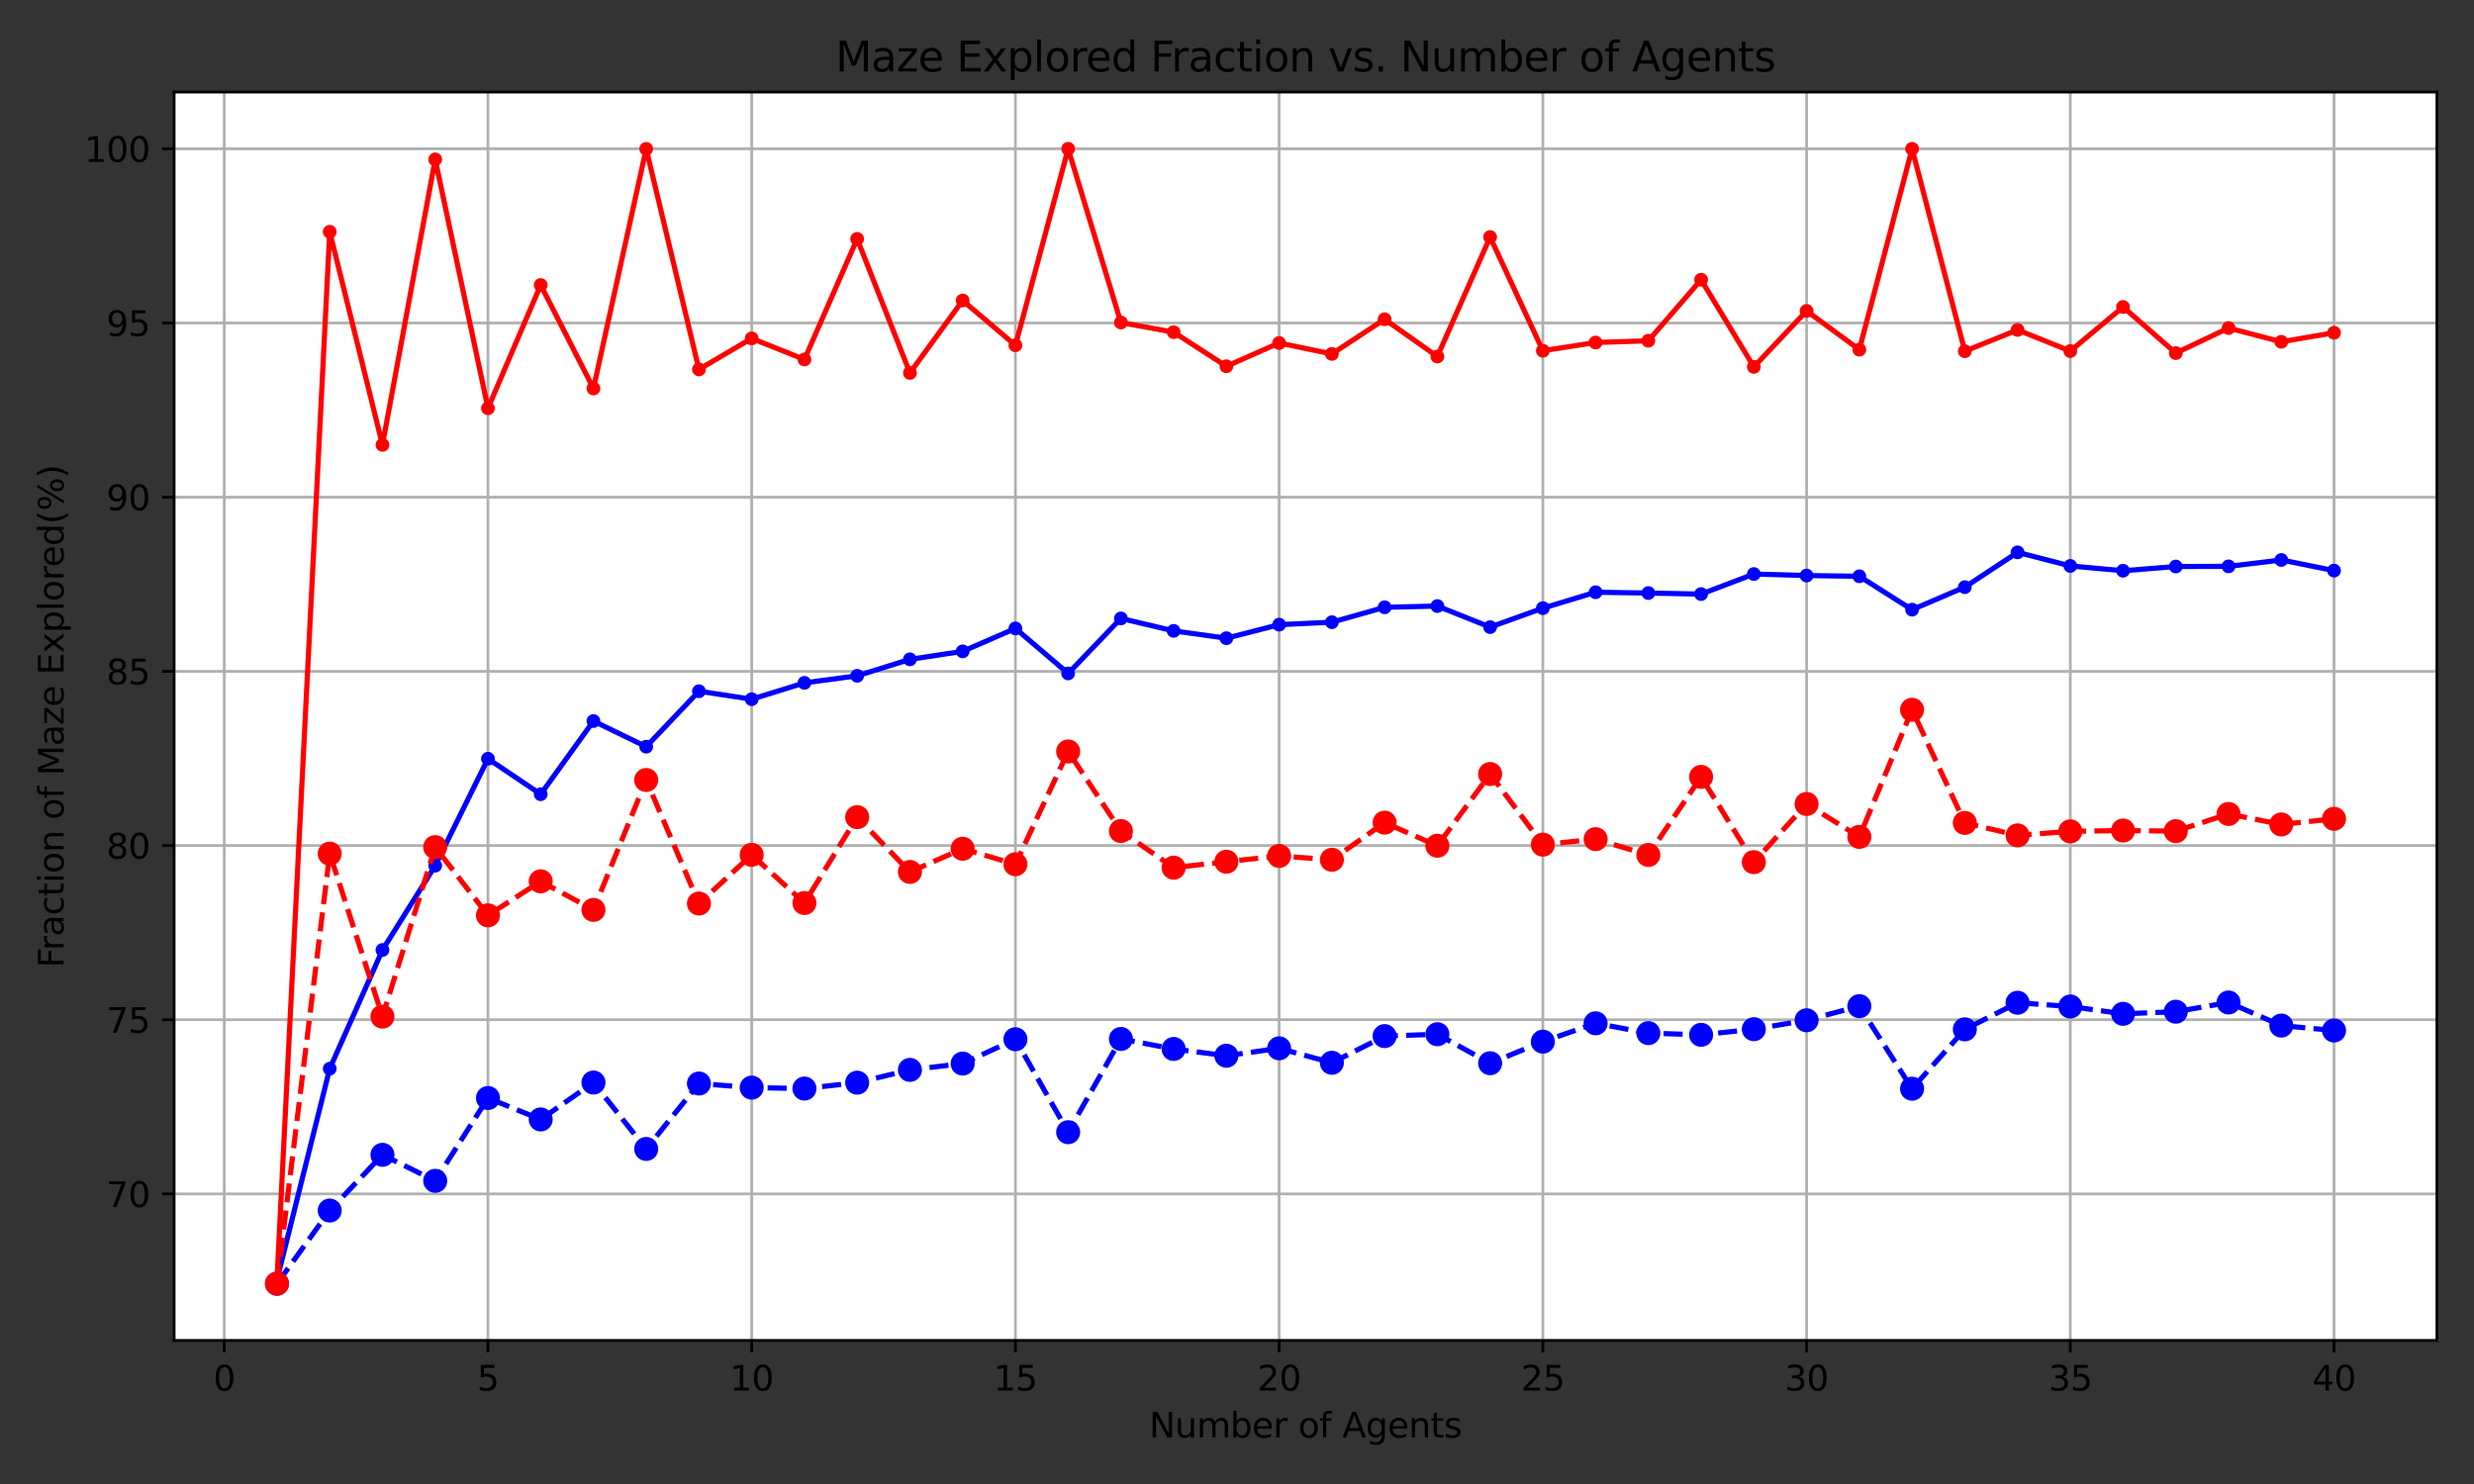 <?xml version="1.0" encoding="utf-8" standalone="no"?>
<!DOCTYPE svg PUBLIC "-//W3C//DTD SVG 1.1//EN"
  "http://www.w3.org/Graphics/SVG/1.1/DTD/svg11.dtd">
<svg xmlns:xlink="http://www.w3.org/1999/xlink" width="720pt" height="432pt" viewBox="0 0 720 432" xmlns="http://www.w3.org/2000/svg" version="1.1">
 <rect x="0" y="0" width="720" height="432" fill="#333333" stroke="none"/>
 <defs>
  <style type="text/css">*{stroke-linejoin: round; stroke-linecap: butt}</style>
 </defs>
 <g id="figure_1">
  <g id="patch_1">
   <path d="M 0 432 
L 720 432 
L 720 0 
L 0 0 
L 0 432 
z
" style="fill: none"/>
  </g>
  <g id="axes_1">
   <g id="patch_2">
    <path d="M 50.675 390.2 
L 709.2 390.2 
L 709.2 26.8 
L 50.675 26.8 
z
" style="fill: #ffffff"/>
   </g>
   <g id="matplotlib.axis_1">
    <g id="xtick_1">
     <g id="line2d_1">
      <path d="M 65.258 390.2 
L 65.258 26.8 
" clip-path="url(#pf9b37bc61b)" style="fill: none; stroke: #b0b0b0; stroke-width: 0.8; stroke-linecap: square"/>
     </g>
     <g id="line2d_2">
      <defs>
       <path id="mfdd2f1c532" d="M 0 0 
L 0 3.5 
" style="stroke: #000000; stroke-width: 0.8"/>
      </defs>
      <g>
       <use xlink:href="#mfdd2f1c532" x="65.258" y="390.2" style="stroke: #000000; stroke-width: 0.8"/>
      </g>
     </g>
     <g id="text_1">
      <!-- 0 -->
      <g transform="translate(62.076 404.798)scale(0.1 -0.1)">
       <defs>
        <path id="DejaVuSans-30" d="M 2034 4250 
Q 1547 4250 1301 3770 
Q 1056 3291 1056 2328 
Q 1056 1369 1301 889 
Q 1547 409 2034 409 
Q 2525 409 2770 889 
Q 3016 1369 3016 2328 
Q 3016 3291 2770 3770 
Q 2525 4250 2034 4250 
z
M 2034 4750 
Q 2819 4750 3233 4129 
Q 3647 3509 3647 2328 
Q 3647 1150 3233 529 
Q 2819 -91 2034 -91 
Q 1250 -91 836 529 
Q 422 1150 422 2328 
Q 422 3509 836 4129 
Q 1250 4750 2034 4750 
z
" transform="scale(0.016)"/>
       </defs>
       <use xlink:href="#DejaVuSans-30"/>
      </g>
     </g>
    </g>
    <g id="xtick_2">
     <g id="line2d_3">
      <path d="M 142.009 390.2 
L 142.009 26.8 
" clip-path="url(#pf9b37bc61b)" style="fill: none; stroke: #b0b0b0; stroke-width: 0.8; stroke-linecap: square"/>
     </g>
     <g id="line2d_4">
      <g>
       <use xlink:href="#mfdd2f1c532" x="142.009" y="390.2" style="stroke: #000000; stroke-width: 0.8"/>
      </g>
     </g>
     <g id="text_2">
      <!-- 5 -->
      <g transform="translate(138.828 404.798)scale(0.1 -0.1)">
       <defs>
        <path id="DejaVuSans-35" d="M 691 4666 
L 3169 4666 
L 3169 4134 
L 1269 4134 
L 1269 2991 
Q 1406 3038 1543 3061 
Q 1681 3084 1819 3084 
Q 2600 3084 3056 2656 
Q 3513 2228 3513 1497 
Q 3513 744 3044 326 
Q 2575 -91 1722 -91 
Q 1428 -91 1123 -41 
Q 819 9 494 109 
L 494 744 
Q 775 591 1075 516 
Q 1375 441 1709 441 
Q 2250 441 2565 725 
Q 2881 1009 2881 1497 
Q 2881 1984 2565 2268 
Q 2250 2553 1709 2553 
Q 1456 2553 1204 2497 
Q 953 2441 691 2322 
L 691 4666 
z
" transform="scale(0.016)"/>
       </defs>
       <use xlink:href="#DejaVuSans-35"/>
      </g>
     </g>
    </g>
    <g id="xtick_3">
     <g id="line2d_5">
      <path d="M 218.76 390.2 
L 218.76 26.8 
" clip-path="url(#pf9b37bc61b)" style="fill: none; stroke: #b0b0b0; stroke-width: 0.8; stroke-linecap: square"/>
     </g>
     <g id="line2d_6">
      <g>
       <use xlink:href="#mfdd2f1c532" x="218.76" y="390.2" style="stroke: #000000; stroke-width: 0.8"/>
      </g>
     </g>
     <g id="text_3">
      <!-- 10 -->
      <g transform="translate(212.398 404.798)scale(0.1 -0.1)">
       <defs>
        <path id="DejaVuSans-31" d="M 794 531 
L 1825 531 
L 1825 4091 
L 703 3866 
L 703 4441 
L 1819 4666 
L 2450 4666 
L 2450 531 
L 3481 531 
L 3481 0 
L 794 0 
L 794 531 
z
" transform="scale(0.016)"/>
       </defs>
       <use xlink:href="#DejaVuSans-31"/>
       <use xlink:href="#DejaVuSans-30" x="63.623"/>
      </g>
     </g>
    </g>
    <g id="xtick_4">
     <g id="line2d_7">
      <path d="M 295.511 390.2 
L 295.511 26.8 
" clip-path="url(#pf9b37bc61b)" style="fill: none; stroke: #b0b0b0; stroke-width: 0.8; stroke-linecap: square"/>
     </g>
     <g id="line2d_8">
      <g>
       <use xlink:href="#mfdd2f1c532" x="295.511" y="390.2" style="stroke: #000000; stroke-width: 0.8"/>
      </g>
     </g>
     <g id="text_4">
      <!-- 15 -->
      <g transform="translate(289.149 404.798)scale(0.1 -0.1)">
       <use xlink:href="#DejaVuSans-31"/>
       <use xlink:href="#DejaVuSans-35" x="63.623"/>
      </g>
     </g>
    </g>
    <g id="xtick_5">
     <g id="line2d_9">
      <path d="M 372.262 390.2 
L 372.262 26.8 
" clip-path="url(#pf9b37bc61b)" style="fill: none; stroke: #b0b0b0; stroke-width: 0.8; stroke-linecap: square"/>
     </g>
     <g id="line2d_10">
      <g>
       <use xlink:href="#mfdd2f1c532" x="372.262" y="390.2" style="stroke: #000000; stroke-width: 0.8"/>
      </g>
     </g>
     <g id="text_5">
      <!-- 20 -->
      <g transform="translate(365.9 404.798)scale(0.1 -0.1)">
       <defs>
        <path id="DejaVuSans-32" d="M 1228 531 
L 3431 531 
L 3431 0 
L 469 0 
L 469 531 
Q 828 903 1448 1529 
Q 2069 2156 2228 2338 
Q 2531 2678 2651 2914 
Q 2772 3150 2772 3378 
Q 2772 3750 2511 3984 
Q 2250 4219 1831 4219 
Q 1534 4219 1204 4116 
Q 875 4013 500 3803 
L 500 4441 
Q 881 4594 1212 4672 
Q 1544 4750 1819 4750 
Q 2544 4750 2975 4387 
Q 3406 4025 3406 3419 
Q 3406 3131 3298 2873 
Q 3191 2616 2906 2266 
Q 2828 2175 2409 1742 
Q 1991 1309 1228 531 
z
" transform="scale(0.016)"/>
       </defs>
       <use xlink:href="#DejaVuSans-32"/>
       <use xlink:href="#DejaVuSans-30" x="63.623"/>
      </g>
     </g>
    </g>
    <g id="xtick_6">
     <g id="line2d_11">
      <path d="M 449.014 390.2 
L 449.014 26.8 
" clip-path="url(#pf9b37bc61b)" style="fill: none; stroke: #b0b0b0; stroke-width: 0.8; stroke-linecap: square"/>
     </g>
     <g id="line2d_12">
      <g>
       <use xlink:href="#mfdd2f1c532" x="449.014" y="390.2" style="stroke: #000000; stroke-width: 0.8"/>
      </g>
     </g>
     <g id="text_6">
      <!-- 25 -->
      <g transform="translate(442.651 404.798)scale(0.1 -0.1)">
       <use xlink:href="#DejaVuSans-32"/>
       <use xlink:href="#DejaVuSans-35" x="63.623"/>
      </g>
     </g>
    </g>
    <g id="xtick_7">
     <g id="line2d_13">
      <path d="M 525.765 390.2 
L 525.765 26.8 
" clip-path="url(#pf9b37bc61b)" style="fill: none; stroke: #b0b0b0; stroke-width: 0.8; stroke-linecap: square"/>
     </g>
     <g id="line2d_14">
      <g>
       <use xlink:href="#mfdd2f1c532" x="525.765" y="390.2" style="stroke: #000000; stroke-width: 0.8"/>
      </g>
     </g>
     <g id="text_7">
      <!-- 30 -->
      <g transform="translate(519.402 404.798)scale(0.1 -0.1)">
       <defs>
        <path id="DejaVuSans-33" d="M 2597 2516 
Q 3050 2419 3304 2112 
Q 3559 1806 3559 1356 
Q 3559 666 3084 287 
Q 2609 -91 1734 -91 
Q 1441 -91 1130 -33 
Q 819 25 488 141 
L 488 750 
Q 750 597 1062 519 
Q 1375 441 1716 441 
Q 2309 441 2620 675 
Q 2931 909 2931 1356 
Q 2931 1769 2642 2001 
Q 2353 2234 1838 2234 
L 1294 2234 
L 1294 2753 
L 1863 2753 
Q 2328 2753 2575 2939 
Q 2822 3125 2822 3475 
Q 2822 3834 2567 4026 
Q 2313 4219 1838 4219 
Q 1578 4219 1281 4162 
Q 984 4106 628 3988 
L 628 4550 
Q 988 4650 1302 4700 
Q 1616 4750 1894 4750 
Q 2613 4750 3031 4423 
Q 3450 4097 3450 3541 
Q 3450 3153 3228 2886 
Q 3006 2619 2597 2516 
z
" transform="scale(0.016)"/>
       </defs>
       <use xlink:href="#DejaVuSans-33"/>
       <use xlink:href="#DejaVuSans-30" x="63.623"/>
      </g>
     </g>
    </g>
    <g id="xtick_8">
     <g id="line2d_15">
      <path d="M 602.516 390.2 
L 602.516 26.8 
" clip-path="url(#pf9b37bc61b)" style="fill: none; stroke: #b0b0b0; stroke-width: 0.8; stroke-linecap: square"/>
     </g>
     <g id="line2d_16">
      <g>
       <use xlink:href="#mfdd2f1c532" x="602.516" y="390.2" style="stroke: #000000; stroke-width: 0.8"/>
      </g>
     </g>
     <g id="text_8">
      <!-- 35 -->
      <g transform="translate(596.153 404.798)scale(0.1 -0.1)">
       <use xlink:href="#DejaVuSans-33"/>
       <use xlink:href="#DejaVuSans-35" x="63.623"/>
      </g>
     </g>
    </g>
    <g id="xtick_9">
     <g id="line2d_17">
      <path d="M 679.267 390.2 
L 679.267 26.8 
" clip-path="url(#pf9b37bc61b)" style="fill: none; stroke: #b0b0b0; stroke-width: 0.8; stroke-linecap: square"/>
     </g>
     <g id="line2d_18">
      <g>
       <use xlink:href="#mfdd2f1c532" x="679.267" y="390.2" style="stroke: #000000; stroke-width: 0.8"/>
      </g>
     </g>
     <g id="text_9">
      <!-- 40 -->
      <g transform="translate(672.905 404.798)scale(0.1 -0.1)">
       <defs>
        <path id="DejaVuSans-34" d="M 2419 4116 
L 825 1625 
L 2419 1625 
L 2419 4116 
z
M 2253 4666 
L 3047 4666 
L 3047 1625 
L 3713 1625 
L 3713 1100 
L 3047 1100 
L 3047 0 
L 2419 0 
L 2419 1100 
L 313 1100 
L 313 1709 
L 2253 4666 
z
" transform="scale(0.016)"/>
       </defs>
       <use xlink:href="#DejaVuSans-34"/>
       <use xlink:href="#DejaVuSans-30" x="63.623"/>
      </g>
     </g>
    </g>
    <g id="text_10">
     <!-- Number of Agents -->
     <g transform="translate(334.449 418.477)scale(0.1 -0.1)">
      <defs>
       <path id="DejaVuSans-4e" d="M 628 4666 
L 1478 4666 
L 3547 763 
L 3547 4666 
L 4159 4666 
L 4159 0 
L 3309 0 
L 1241 3903 
L 1241 0 
L 628 0 
L 628 4666 
z
" transform="scale(0.016)"/>
       <path id="DejaVuSans-75" d="M 544 1381 
L 544 3500 
L 1119 3500 
L 1119 1403 
Q 1119 906 1312 657 
Q 1506 409 1894 409 
Q 2359 409 2629 706 
Q 2900 1003 2900 1516 
L 2900 3500 
L 3475 3500 
L 3475 0 
L 2900 0 
L 2900 538 
Q 2691 219 2414 64 
Q 2138 -91 1772 -91 
Q 1169 -91 856 284 
Q 544 659 544 1381 
z
M 1991 3584 
L 1991 3584 
z
" transform="scale(0.016)"/>
       <path id="DejaVuSans-6d" d="M 3328 2828 
Q 3544 3216 3844 3400 
Q 4144 3584 4550 3584 
Q 5097 3584 5394 3201 
Q 5691 2819 5691 2113 
L 5691 0 
L 5113 0 
L 5113 2094 
Q 5113 2597 4934 2840 
Q 4756 3084 4391 3084 
Q 3944 3084 3684 2787 
Q 3425 2491 3425 1978 
L 3425 0 
L 2847 0 
L 2847 2094 
Q 2847 2600 2669 2842 
Q 2491 3084 2119 3084 
Q 1678 3084 1418 2786 
Q 1159 2488 1159 1978 
L 1159 0 
L 581 0 
L 581 3500 
L 1159 3500 
L 1159 2956 
Q 1356 3278 1631 3431 
Q 1906 3584 2284 3584 
Q 2666 3584 2933 3390 
Q 3200 3197 3328 2828 
z
" transform="scale(0.016)"/>
       <path id="DejaVuSans-62" d="M 3116 1747 
Q 3116 2381 2855 2742 
Q 2594 3103 2138 3103 
Q 1681 3103 1420 2742 
Q 1159 2381 1159 1747 
Q 1159 1113 1420 752 
Q 1681 391 2138 391 
Q 2594 391 2855 752 
Q 3116 1113 3116 1747 
z
M 1159 2969 
Q 1341 3281 1617 3432 
Q 1894 3584 2278 3584 
Q 2916 3584 3314 3078 
Q 3713 2572 3713 1747 
Q 3713 922 3314 415 
Q 2916 -91 2278 -91 
Q 1894 -91 1617 61 
Q 1341 213 1159 525 
L 1159 0 
L 581 0 
L 581 4863 
L 1159 4863 
L 1159 2969 
z
" transform="scale(0.016)"/>
       <path id="DejaVuSans-65" d="M 3597 1894 
L 3597 1613 
L 953 1613 
Q 991 1019 1311 708 
Q 1631 397 2203 397 
Q 2534 397 2845 478 
Q 3156 559 3463 722 
L 3463 178 
Q 3153 47 2828 -22 
Q 2503 -91 2169 -91 
Q 1331 -91 842 396 
Q 353 884 353 1716 
Q 353 2575 817 3079 
Q 1281 3584 2069 3584 
Q 2775 3584 3186 3129 
Q 3597 2675 3597 1894 
z
M 3022 2063 
Q 3016 2534 2758 2815 
Q 2500 3097 2075 3097 
Q 1594 3097 1305 2825 
Q 1016 2553 972 2059 
L 3022 2063 
z
" transform="scale(0.016)"/>
       <path id="DejaVuSans-72" d="M 2631 2963 
Q 2534 3019 2420 3045 
Q 2306 3072 2169 3072 
Q 1681 3072 1420 2755 
Q 1159 2438 1159 1844 
L 1159 0 
L 581 0 
L 581 3500 
L 1159 3500 
L 1159 2956 
Q 1341 3275 1631 3429 
Q 1922 3584 2338 3584 
Q 2397 3584 2469 3576 
Q 2541 3569 2628 3553 
L 2631 2963 
z
" transform="scale(0.016)"/>
       <path id="DejaVuSans-20" transform="scale(0.016)"/>
       <path id="DejaVuSans-6f" d="M 1959 3097 
Q 1497 3097 1228 2736 
Q 959 2375 959 1747 
Q 959 1119 1226 758 
Q 1494 397 1959 397 
Q 2419 397 2687 759 
Q 2956 1122 2956 1747 
Q 2956 2369 2687 2733 
Q 2419 3097 1959 3097 
z
M 1959 3584 
Q 2709 3584 3137 3096 
Q 3566 2609 3566 1747 
Q 3566 888 3137 398 
Q 2709 -91 1959 -91 
Q 1206 -91 779 398 
Q 353 888 353 1747 
Q 353 2609 779 3096 
Q 1206 3584 1959 3584 
z
" transform="scale(0.016)"/>
       <path id="DejaVuSans-66" d="M 2375 4863 
L 2375 4384 
L 1825 4384 
Q 1516 4384 1395 4259 
Q 1275 4134 1275 3809 
L 1275 3500 
L 2222 3500 
L 2222 3053 
L 1275 3053 
L 1275 0 
L 697 0 
L 697 3053 
L 147 3053 
L 147 3500 
L 697 3500 
L 697 3744 
Q 697 4328 969 4595 
Q 1241 4863 1831 4863 
L 2375 4863 
z
" transform="scale(0.016)"/>
       <path id="DejaVuSans-41" d="M 2188 4044 
L 1331 1722 
L 3047 1722 
L 2188 4044 
z
M 1831 4666 
L 2547 4666 
L 4325 0 
L 3669 0 
L 3244 1197 
L 1141 1197 
L 716 0 
L 50 0 
L 1831 4666 
z
" transform="scale(0.016)"/>
       <path id="DejaVuSans-67" d="M 2906 1791 
Q 2906 2416 2648 2759 
Q 2391 3103 1925 3103 
Q 1463 3103 1205 2759 
Q 947 2416 947 1791 
Q 947 1169 1205 825 
Q 1463 481 1925 481 
Q 2391 481 2648 825 
Q 2906 1169 2906 1791 
z
M 3481 434 
Q 3481 -459 3084 -895 
Q 2688 -1331 1869 -1331 
Q 1566 -1331 1297 -1286 
Q 1028 -1241 775 -1147 
L 775 -588 
Q 1028 -725 1275 -790 
Q 1522 -856 1778 -856 
Q 2344 -856 2625 -561 
Q 2906 -266 2906 331 
L 2906 616 
Q 2728 306 2450 153 
Q 2172 0 1784 0 
Q 1141 0 747 490 
Q 353 981 353 1791 
Q 353 2603 747 3093 
Q 1141 3584 1784 3584 
Q 2172 3584 2450 3431 
Q 2728 3278 2906 2969 
L 2906 3500 
L 3481 3500 
L 3481 434 
z
" transform="scale(0.016)"/>
       <path id="DejaVuSans-6e" d="M 3513 2113 
L 3513 0 
L 2938 0 
L 2938 2094 
Q 2938 2591 2744 2837 
Q 2550 3084 2163 3084 
Q 1697 3084 1428 2787 
Q 1159 2491 1159 1978 
L 1159 0 
L 581 0 
L 581 3500 
L 1159 3500 
L 1159 2956 
Q 1366 3272 1645 3428 
Q 1925 3584 2291 3584 
Q 2894 3584 3203 3211 
Q 3513 2838 3513 2113 
z
" transform="scale(0.016)"/>
       <path id="DejaVuSans-74" d="M 1172 4494 
L 1172 3500 
L 2356 3500 
L 2356 3053 
L 1172 3053 
L 1172 1153 
Q 1172 725 1289 603 
Q 1406 481 1766 481 
L 2356 481 
L 2356 0 
L 1766 0 
Q 1100 0 847 248 
Q 594 497 594 1153 
L 594 3053 
L 172 3053 
L 172 3500 
L 594 3500 
L 594 4494 
L 1172 4494 
z
" transform="scale(0.016)"/>
       <path id="DejaVuSans-73" d="M 2834 3397 
L 2834 2853 
Q 2591 2978 2328 3040 
Q 2066 3103 1784 3103 
Q 1356 3103 1142 2972 
Q 928 2841 928 2578 
Q 928 2378 1081 2264 
Q 1234 2150 1697 2047 
L 1894 2003 
Q 2506 1872 2764 1633 
Q 3022 1394 3022 966 
Q 3022 478 2636 193 
Q 2250 -91 1575 -91 
Q 1294 -91 989 -36 
Q 684 19 347 128 
L 347 722 
Q 666 556 975 473 
Q 1284 391 1588 391 
Q 1994 391 2212 530 
Q 2431 669 2431 922 
Q 2431 1156 2273 1281 
Q 2116 1406 1581 1522 
L 1381 1569 
Q 847 1681 609 1914 
Q 372 2147 372 2553 
Q 372 3047 722 3315 
Q 1072 3584 1716 3584 
Q 2034 3584 2315 3537 
Q 2597 3491 2834 3397 
z
" transform="scale(0.016)"/>
      </defs>
      <use xlink:href="#DejaVuSans-4e"/>
      <use xlink:href="#DejaVuSans-75" x="74.805"/>
      <use xlink:href="#DejaVuSans-6d" x="138.184"/>
      <use xlink:href="#DejaVuSans-62" x="235.596"/>
      <use xlink:href="#DejaVuSans-65" x="299.072"/>
      <use xlink:href="#DejaVuSans-72" x="360.596"/>
      <use xlink:href="#DejaVuSans-20" x="401.709"/>
      <use xlink:href="#DejaVuSans-6f" x="433.496"/>
      <use xlink:href="#DejaVuSans-66" x="494.678"/>
      <use xlink:href="#DejaVuSans-20" x="529.883"/>
      <use xlink:href="#DejaVuSans-41" x="561.67"/>
      <use xlink:href="#DejaVuSans-67" x="630.078"/>
      <use xlink:href="#DejaVuSans-65" x="693.555"/>
      <use xlink:href="#DejaVuSans-6e" x="755.078"/>
      <use xlink:href="#DejaVuSans-74" x="818.457"/>
      <use xlink:href="#DejaVuSans-73" x="857.666"/>
     </g>
    </g>
   </g>
   <g id="matplotlib.axis_2">
    <g id="ytick_1">
     <g id="line2d_19">
      <path d="M 50.675 347.549 
L 709.2 347.549 
" clip-path="url(#pf9b37bc61b)" style="fill: none; stroke: #b0b0b0; stroke-width: 0.8; stroke-linecap: square"/>
     </g>
     <g id="line2d_20">
      <defs>
       <path id="mb78ad891c7" d="M 0 0 
L -3.5 0 
" style="stroke: #000000; stroke-width: 0.8"/>
      </defs>
      <g>
       <use xlink:href="#mb78ad891c7" x="50.675" y="347.549" style="stroke: #000000; stroke-width: 0.8"/>
      </g>
     </g>
     <g id="text_11">
      <!-- 70 -->
      <g transform="translate(30.95 351.349)scale(0.1 -0.1)">
       <defs>
        <path id="DejaVuSans-37" d="M 525 4666 
L 3525 4666 
L 3525 4397 
L 1831 0 
L 1172 0 
L 2766 4134 
L 525 4134 
L 525 4666 
z
" transform="scale(0.016)"/>
       </defs>
       <use xlink:href="#DejaVuSans-37"/>
       <use xlink:href="#DejaVuSans-30" x="63.623"/>
      </g>
     </g>
    </g>
    <g id="ytick_2">
     <g id="line2d_21">
      <path d="M 50.675 296.844 
L 709.2 296.844 
" clip-path="url(#pf9b37bc61b)" style="fill: none; stroke: #b0b0b0; stroke-width: 0.8; stroke-linecap: square"/>
     </g>
     <g id="line2d_22">
      <g>
       <use xlink:href="#mb78ad891c7" x="50.675" y="296.844" style="stroke: #000000; stroke-width: 0.8"/>
      </g>
     </g>
     <g id="text_12">
      <!-- 75 -->
      <g transform="translate(30.95 300.643)scale(0.1 -0.1)">
       <use xlink:href="#DejaVuSans-37"/>
       <use xlink:href="#DejaVuSans-35" x="63.623"/>
      </g>
     </g>
    </g>
    <g id="ytick_3">
     <g id="line2d_23">
      <path d="M 50.675 246.139 
L 709.2 246.139 
" clip-path="url(#pf9b37bc61b)" style="fill: none; stroke: #b0b0b0; stroke-width: 0.8; stroke-linecap: square"/>
     </g>
     <g id="line2d_24">
      <g>
       <use xlink:href="#mb78ad891c7" x="50.675" y="246.139" style="stroke: #000000; stroke-width: 0.8"/>
      </g>
     </g>
     <g id="text_13">
      <!-- 80 -->
      <g transform="translate(30.95 249.938)scale(0.1 -0.1)">
       <defs>
        <path id="DejaVuSans-38" d="M 2034 2216 
Q 1584 2216 1326 1975 
Q 1069 1734 1069 1313 
Q 1069 891 1326 650 
Q 1584 409 2034 409 
Q 2484 409 2743 651 
Q 3003 894 3003 1313 
Q 3003 1734 2745 1975 
Q 2488 2216 2034 2216 
z
M 1403 2484 
Q 997 2584 770 2862 
Q 544 3141 544 3541 
Q 544 4100 942 4425 
Q 1341 4750 2034 4750 
Q 2731 4750 3128 4425 
Q 3525 4100 3525 3541 
Q 3525 3141 3298 2862 
Q 3072 2584 2669 2484 
Q 3125 2378 3379 2068 
Q 3634 1759 3634 1313 
Q 3634 634 3220 271 
Q 2806 -91 2034 -91 
Q 1263 -91 848 271 
Q 434 634 434 1313 
Q 434 1759 690 2068 
Q 947 2378 1403 2484 
z
M 1172 3481 
Q 1172 3119 1398 2916 
Q 1625 2713 2034 2713 
Q 2441 2713 2670 2916 
Q 2900 3119 2900 3481 
Q 2900 3844 2670 4047 
Q 2441 4250 2034 4250 
Q 1625 4250 1398 4047 
Q 1172 3844 1172 3481 
z
" transform="scale(0.016)"/>
       </defs>
       <use xlink:href="#DejaVuSans-38"/>
       <use xlink:href="#DejaVuSans-30" x="63.623"/>
      </g>
     </g>
    </g>
    <g id="ytick_4">
     <g id="line2d_25">
      <path d="M 50.675 195.434 
L 709.2 195.434 
" clip-path="url(#pf9b37bc61b)" style="fill: none; stroke: #b0b0b0; stroke-width: 0.8; stroke-linecap: square"/>
     </g>
     <g id="line2d_26">
      <g>
       <use xlink:href="#mb78ad891c7" x="50.675" y="195.434" style="stroke: #000000; stroke-width: 0.8"/>
      </g>
     </g>
     <g id="text_14">
      <!-- 85 -->
      <g transform="translate(30.95 199.233)scale(0.1 -0.1)">
       <use xlink:href="#DejaVuSans-38"/>
       <use xlink:href="#DejaVuSans-35" x="63.623"/>
      </g>
     </g>
    </g>
    <g id="ytick_5">
     <g id="line2d_27">
      <path d="M 50.675 144.729 
L 709.2 144.729 
" clip-path="url(#pf9b37bc61b)" style="fill: none; stroke: #b0b0b0; stroke-width: 0.8; stroke-linecap: square"/>
     </g>
     <g id="line2d_28">
      <g>
       <use xlink:href="#mb78ad891c7" x="50.675" y="144.729" style="stroke: #000000; stroke-width: 0.8"/>
      </g>
     </g>
     <g id="text_15">
      <!-- 90 -->
      <g transform="translate(30.95 148.528)scale(0.1 -0.1)">
       <defs>
        <path id="DejaVuSans-39" d="M 703 97 
L 703 672 
Q 941 559 1184 500 
Q 1428 441 1663 441 
Q 2288 441 2617 861 
Q 2947 1281 2994 2138 
Q 2813 1869 2534 1725 
Q 2256 1581 1919 1581 
Q 1219 1581 811 2004 
Q 403 2428 403 3163 
Q 403 3881 828 4315 
Q 1253 4750 1959 4750 
Q 2769 4750 3195 4129 
Q 3622 3509 3622 2328 
Q 3622 1225 3098 567 
Q 2575 -91 1691 -91 
Q 1453 -91 1209 -44 
Q 966 3 703 97 
z
M 1959 2075 
Q 2384 2075 2632 2365 
Q 2881 2656 2881 3163 
Q 2881 3666 2632 3958 
Q 2384 4250 1959 4250 
Q 1534 4250 1286 3958 
Q 1038 3666 1038 3163 
Q 1038 2656 1286 2365 
Q 1534 2075 1959 2075 
z
" transform="scale(0.016)"/>
       </defs>
       <use xlink:href="#DejaVuSans-39"/>
       <use xlink:href="#DejaVuSans-30" x="63.623"/>
      </g>
     </g>
    </g>
    <g id="ytick_6">
     <g id="line2d_29">
      <path d="M 50.675 94.023 
L 709.2 94.023 
" clip-path="url(#pf9b37bc61b)" style="fill: none; stroke: #b0b0b0; stroke-width: 0.8; stroke-linecap: square"/>
     </g>
     <g id="line2d_30">
      <g>
       <use xlink:href="#mb78ad891c7" x="50.675" y="94.023" style="stroke: #000000; stroke-width: 0.8"/>
      </g>
     </g>
     <g id="text_16">
      <!-- 95 -->
      <g transform="translate(30.95 97.823)scale(0.1 -0.1)">
       <use xlink:href="#DejaVuSans-39"/>
       <use xlink:href="#DejaVuSans-35" x="63.623"/>
      </g>
     </g>
    </g>
    <g id="ytick_7">
     <g id="line2d_31">
      <path d="M 50.675 43.318 
L 709.2 43.318 
" clip-path="url(#pf9b37bc61b)" style="fill: none; stroke: #b0b0b0; stroke-width: 0.8; stroke-linecap: square"/>
     </g>
     <g id="line2d_32">
      <g>
       <use xlink:href="#mb78ad891c7" x="50.675" y="43.318" style="stroke: #000000; stroke-width: 0.8"/>
      </g>
     </g>
     <g id="text_17">
      <!-- 100 -->
      <g transform="translate(24.587 47.117)scale(0.1 -0.1)">
       <use xlink:href="#DejaVuSans-31"/>
       <use xlink:href="#DejaVuSans-30" x="63.623"/>
       <use xlink:href="#DejaVuSans-30" x="127.246"/>
      </g>
     </g>
    </g>
    <g id="text_18">
     <!-- Fraction of Maze Explored(%) -->
     <g transform="translate(18.508 281.712)rotate(-90)scale(0.1 -0.1)">
      <defs>
       <path id="DejaVuSans-46" d="M 628 4666 
L 3309 4666 
L 3309 4134 
L 1259 4134 
L 1259 2759 
L 3109 2759 
L 3109 2228 
L 1259 2228 
L 1259 0 
L 628 0 
L 628 4666 
z
" transform="scale(0.016)"/>
       <path id="DejaVuSans-61" d="M 2194 1759 
Q 1497 1759 1228 1600 
Q 959 1441 959 1056 
Q 959 750 1161 570 
Q 1363 391 1709 391 
Q 2188 391 2477 730 
Q 2766 1069 2766 1631 
L 2766 1759 
L 2194 1759 
z
M 3341 1997 
L 3341 0 
L 2766 0 
L 2766 531 
Q 2569 213 2275 61 
Q 1981 -91 1556 -91 
Q 1019 -91 701 211 
Q 384 513 384 1019 
Q 384 1609 779 1909 
Q 1175 2209 1959 2209 
L 2766 2209 
L 2766 2266 
Q 2766 2663 2505 2880 
Q 2244 3097 1772 3097 
Q 1472 3097 1187 3025 
Q 903 2953 641 2809 
L 641 3341 
Q 956 3463 1253 3523 
Q 1550 3584 1831 3584 
Q 2591 3584 2966 3190 
Q 3341 2797 3341 1997 
z
" transform="scale(0.016)"/>
       <path id="DejaVuSans-63" d="M 3122 3366 
L 3122 2828 
Q 2878 2963 2633 3030 
Q 2388 3097 2138 3097 
Q 1578 3097 1268 2742 
Q 959 2388 959 1747 
Q 959 1106 1268 751 
Q 1578 397 2138 397 
Q 2388 397 2633 464 
Q 2878 531 3122 666 
L 3122 134 
Q 2881 22 2623 -34 
Q 2366 -91 2075 -91 
Q 1284 -91 818 406 
Q 353 903 353 1747 
Q 353 2603 823 3093 
Q 1294 3584 2113 3584 
Q 2378 3584 2631 3529 
Q 2884 3475 3122 3366 
z
" transform="scale(0.016)"/>
       <path id="DejaVuSans-69" d="M 603 3500 
L 1178 3500 
L 1178 0 
L 603 0 
L 603 3500 
z
M 603 4863 
L 1178 4863 
L 1178 4134 
L 603 4134 
L 603 4863 
z
" transform="scale(0.016)"/>
       <path id="DejaVuSans-4d" d="M 628 4666 
L 1569 4666 
L 2759 1491 
L 3956 4666 
L 4897 4666 
L 4897 0 
L 4281 0 
L 4281 4097 
L 3078 897 
L 2444 897 
L 1241 4097 
L 1241 0 
L 628 0 
L 628 4666 
z
" transform="scale(0.016)"/>
       <path id="DejaVuSans-7a" d="M 353 3500 
L 3084 3500 
L 3084 2975 
L 922 459 
L 3084 459 
L 3084 0 
L 275 0 
L 275 525 
L 2438 3041 
L 353 3041 
L 353 3500 
z
" transform="scale(0.016)"/>
       <path id="DejaVuSans-45" d="M 628 4666 
L 3578 4666 
L 3578 4134 
L 1259 4134 
L 1259 2753 
L 3481 2753 
L 3481 2222 
L 1259 2222 
L 1259 531 
L 3634 531 
L 3634 0 
L 628 0 
L 628 4666 
z
" transform="scale(0.016)"/>
       <path id="DejaVuSans-78" d="M 3513 3500 
L 2247 1797 
L 3578 0 
L 2900 0 
L 1881 1375 
L 863 0 
L 184 0 
L 1544 1831 
L 300 3500 
L 978 3500 
L 1906 2253 
L 2834 3500 
L 3513 3500 
z
" transform="scale(0.016)"/>
       <path id="DejaVuSans-70" d="M 1159 525 
L 1159 -1331 
L 581 -1331 
L 581 3500 
L 1159 3500 
L 1159 2969 
Q 1341 3281 1617 3432 
Q 1894 3584 2278 3584 
Q 2916 3584 3314 3078 
Q 3713 2572 3713 1747 
Q 3713 922 3314 415 
Q 2916 -91 2278 -91 
Q 1894 -91 1617 61 
Q 1341 213 1159 525 
z
M 3116 1747 
Q 3116 2381 2855 2742 
Q 2594 3103 2138 3103 
Q 1681 3103 1420 2742 
Q 1159 2381 1159 1747 
Q 1159 1113 1420 752 
Q 1681 391 2138 391 
Q 2594 391 2855 752 
Q 3116 1113 3116 1747 
z
" transform="scale(0.016)"/>
       <path id="DejaVuSans-6c" d="M 603 4863 
L 1178 4863 
L 1178 0 
L 603 0 
L 603 4863 
z
" transform="scale(0.016)"/>
       <path id="DejaVuSans-64" d="M 2906 2969 
L 2906 4863 
L 3481 4863 
L 3481 0 
L 2906 0 
L 2906 525 
Q 2725 213 2448 61 
Q 2172 -91 1784 -91 
Q 1150 -91 751 415 
Q 353 922 353 1747 
Q 353 2572 751 3078 
Q 1150 3584 1784 3584 
Q 2172 3584 2448 3432 
Q 2725 3281 2906 2969 
z
M 947 1747 
Q 947 1113 1208 752 
Q 1469 391 1925 391 
Q 2381 391 2643 752 
Q 2906 1113 2906 1747 
Q 2906 2381 2643 2742 
Q 2381 3103 1925 3103 
Q 1469 3103 1208 2742 
Q 947 2381 947 1747 
z
" transform="scale(0.016)"/>
       <path id="DejaVuSans-28" d="M 1984 4856 
Q 1566 4138 1362 3434 
Q 1159 2731 1159 2009 
Q 1159 1288 1364 580 
Q 1569 -128 1984 -844 
L 1484 -844 
Q 1016 -109 783 600 
Q 550 1309 550 2009 
Q 550 2706 781 3412 
Q 1013 4119 1484 4856 
L 1984 4856 
z
" transform="scale(0.016)"/>
       <path id="DejaVuSans-25" d="M 4653 2053 
Q 4381 2053 4226 1822 
Q 4072 1591 4072 1178 
Q 4072 772 4226 539 
Q 4381 306 4653 306 
Q 4919 306 5073 539 
Q 5228 772 5228 1178 
Q 5228 1588 5073 1820 
Q 4919 2053 4653 2053 
z
M 4653 2450 
Q 5147 2450 5437 2106 
Q 5728 1763 5728 1178 
Q 5728 594 5436 251 
Q 5144 -91 4653 -91 
Q 4153 -91 3862 251 
Q 3572 594 3572 1178 
Q 3572 1766 3864 2108 
Q 4156 2450 4653 2450 
z
M 1428 4353 
Q 1159 4353 1004 4120 
Q 850 3888 850 3481 
Q 850 3069 1003 2837 
Q 1156 2606 1428 2606 
Q 1700 2606 1854 2837 
Q 2009 3069 2009 3481 
Q 2009 3884 1853 4118 
Q 1697 4353 1428 4353 
z
M 4250 4750 
L 4750 4750 
L 1831 -91 
L 1331 -91 
L 4250 4750 
z
M 1428 4750 
Q 1922 4750 2215 4408 
Q 2509 4066 2509 3481 
Q 2509 2891 2217 2550 
Q 1925 2209 1428 2209 
Q 931 2209 642 2551 
Q 353 2894 353 3481 
Q 353 4063 643 4406 
Q 934 4750 1428 4750 
z
" transform="scale(0.016)"/>
       <path id="DejaVuSans-29" d="M 513 4856 
L 1013 4856 
Q 1481 4119 1714 3412 
Q 1947 2706 1947 2009 
Q 1947 1309 1714 600 
Q 1481 -109 1013 -844 
L 513 -844 
Q 928 -128 1133 580 
Q 1338 1288 1338 2009 
Q 1338 2731 1133 3434 
Q 928 4138 513 4856 
z
" transform="scale(0.016)"/>
      </defs>
      <use xlink:href="#DejaVuSans-46"/>
      <use xlink:href="#DejaVuSans-72" x="50.27"/>
      <use xlink:href="#DejaVuSans-61" x="91.383"/>
      <use xlink:href="#DejaVuSans-63" x="152.662"/>
      <use xlink:href="#DejaVuSans-74" x="207.643"/>
      <use xlink:href="#DejaVuSans-69" x="246.852"/>
      <use xlink:href="#DejaVuSans-6f" x="274.635"/>
      <use xlink:href="#DejaVuSans-6e" x="335.816"/>
      <use xlink:href="#DejaVuSans-20" x="399.195"/>
      <use xlink:href="#DejaVuSans-6f" x="430.982"/>
      <use xlink:href="#DejaVuSans-66" x="492.164"/>
      <use xlink:href="#DejaVuSans-20" x="527.369"/>
      <use xlink:href="#DejaVuSans-4d" x="559.156"/>
      <use xlink:href="#DejaVuSans-61" x="645.436"/>
      <use xlink:href="#DejaVuSans-7a" x="706.715"/>
      <use xlink:href="#DejaVuSans-65" x="759.205"/>
      <use xlink:href="#DejaVuSans-20" x="820.729"/>
      <use xlink:href="#DejaVuSans-45" x="852.516"/>
      <use xlink:href="#DejaVuSans-78" x="915.699"/>
      <use xlink:href="#DejaVuSans-70" x="974.879"/>
      <use xlink:href="#DejaVuSans-6c" x="1038.355"/>
      <use xlink:href="#DejaVuSans-6f" x="1066.139"/>
      <use xlink:href="#DejaVuSans-72" x="1127.32"/>
      <use xlink:href="#DejaVuSans-65" x="1166.184"/>
      <use xlink:href="#DejaVuSans-64" x="1227.707"/>
      <use xlink:href="#DejaVuSans-28" x="1291.184"/>
      <use xlink:href="#DejaVuSans-25" x="1330.197"/>
      <use xlink:href="#DejaVuSans-29" x="1425.217"/>
     </g>
    </g>
   </g>
   <g id="line2d_33">
    <path d="M 80.608 372.555 
L 95.958 311.1 
L 111.308 276.549 
L 126.659 252.003 
L 142.009 220.868 
L 157.359 231.207 
L 172.709 209.902 
L 188.06 217.37 
L 203.41 201.216 
L 218.76 203.542 
L 234.11 198.778 
L 249.461 196.736 
L 264.811 191.936 
L 280.161 189.611 
L 295.511 182.936 
L 310.861 196.038 
L 326.212 180.028 
L 341.562 183.652 
L 356.912 185.784 
L 372.262 181.845 
L 387.613 181.128 
L 402.963 176.788 
L 418.313 176.427 
L 433.663 182.557 
L 449.014 177.036 
L 464.364 172.402 
L 479.714 172.641 
L 495.064 172.943 
L 510.414 167.111 
L 525.765 167.544 
L 541.115 167.76 
L 556.465 177.477 
L 571.815 170.92 
L 587.166 160.792 
L 602.516 164.749 
L 617.866 166.146 
L 633.216 164.916 
L 648.567 164.871 
L 663.917 163.01 
L 679.267 166.106 
" clip-path="url(#pf9b37bc61b)" style="fill: none; stroke: #0000ff; stroke-width: 1.5; stroke-linecap: square"/>
    <defs>
     <path id="m3b19ba731b" d="M 0 1.5 
C 0.398 1.5 0.779 1.342 1.061 1.061 
C 1.342 0.779 1.5 0.398 1.5 0 
C 1.5 -0.398 1.342 -0.779 1.061 -1.061 
C 0.779 -1.342 0.398 -1.5 0 -1.5 
C -0.398 -1.5 -0.779 -1.342 -1.061 -1.061 
C -1.342 -0.779 -1.5 -0.398 -1.5 0 
C -1.5 0.398 -1.342 0.779 -1.061 1.061 
C -0.779 1.342 -0.398 1.5 0 1.5 
z
" style="stroke: #0000ff"/>
    </defs>
    <g clip-path="url(#pf9b37bc61b)">
     <use xlink:href="#m3b19ba731b" x="80.608" y="372.555" style="fill: #0000ff; stroke: #0000ff"/>
     <use xlink:href="#m3b19ba731b" x="95.958" y="311.1" style="fill: #0000ff; stroke: #0000ff"/>
     <use xlink:href="#m3b19ba731b" x="111.308" y="276.549" style="fill: #0000ff; stroke: #0000ff"/>
     <use xlink:href="#m3b19ba731b" x="126.659" y="252.003" style="fill: #0000ff; stroke: #0000ff"/>
     <use xlink:href="#m3b19ba731b" x="142.009" y="220.868" style="fill: #0000ff; stroke: #0000ff"/>
     <use xlink:href="#m3b19ba731b" x="157.359" y="231.207" style="fill: #0000ff; stroke: #0000ff"/>
     <use xlink:href="#m3b19ba731b" x="172.709" y="209.902" style="fill: #0000ff; stroke: #0000ff"/>
     <use xlink:href="#m3b19ba731b" x="188.06" y="217.37" style="fill: #0000ff; stroke: #0000ff"/>
     <use xlink:href="#m3b19ba731b" x="203.41" y="201.216" style="fill: #0000ff; stroke: #0000ff"/>
     <use xlink:href="#m3b19ba731b" x="218.76" y="203.542" style="fill: #0000ff; stroke: #0000ff"/>
     <use xlink:href="#m3b19ba731b" x="234.11" y="198.778" style="fill: #0000ff; stroke: #0000ff"/>
     <use xlink:href="#m3b19ba731b" x="249.461" y="196.736" style="fill: #0000ff; stroke: #0000ff"/>
     <use xlink:href="#m3b19ba731b" x="264.811" y="191.936" style="fill: #0000ff; stroke: #0000ff"/>
     <use xlink:href="#m3b19ba731b" x="280.161" y="189.611" style="fill: #0000ff; stroke: #0000ff"/>
     <use xlink:href="#m3b19ba731b" x="295.511" y="182.936" style="fill: #0000ff; stroke: #0000ff"/>
     <use xlink:href="#m3b19ba731b" x="310.861" y="196.038" style="fill: #0000ff; stroke: #0000ff"/>
     <use xlink:href="#m3b19ba731b" x="326.212" y="180.028" style="fill: #0000ff; stroke: #0000ff"/>
     <use xlink:href="#m3b19ba731b" x="341.562" y="183.652" style="fill: #0000ff; stroke: #0000ff"/>
     <use xlink:href="#m3b19ba731b" x="356.912" y="185.784" style="fill: #0000ff; stroke: #0000ff"/>
     <use xlink:href="#m3b19ba731b" x="372.262" y="181.845" style="fill: #0000ff; stroke: #0000ff"/>
     <use xlink:href="#m3b19ba731b" x="387.613" y="181.128" style="fill: #0000ff; stroke: #0000ff"/>
     <use xlink:href="#m3b19ba731b" x="402.963" y="176.788" style="fill: #0000ff; stroke: #0000ff"/>
     <use xlink:href="#m3b19ba731b" x="418.313" y="176.427" style="fill: #0000ff; stroke: #0000ff"/>
     <use xlink:href="#m3b19ba731b" x="433.663" y="182.557" style="fill: #0000ff; stroke: #0000ff"/>
     <use xlink:href="#m3b19ba731b" x="449.014" y="177.036" style="fill: #0000ff; stroke: #0000ff"/>
     <use xlink:href="#m3b19ba731b" x="464.364" y="172.402" style="fill: #0000ff; stroke: #0000ff"/>
     <use xlink:href="#m3b19ba731b" x="479.714" y="172.641" style="fill: #0000ff; stroke: #0000ff"/>
     <use xlink:href="#m3b19ba731b" x="495.064" y="172.943" style="fill: #0000ff; stroke: #0000ff"/>
     <use xlink:href="#m3b19ba731b" x="510.414" y="167.111" style="fill: #0000ff; stroke: #0000ff"/>
     <use xlink:href="#m3b19ba731b" x="525.765" y="167.544" style="fill: #0000ff; stroke: #0000ff"/>
     <use xlink:href="#m3b19ba731b" x="541.115" y="167.76" style="fill: #0000ff; stroke: #0000ff"/>
     <use xlink:href="#m3b19ba731b" x="556.465" y="177.477" style="fill: #0000ff; stroke: #0000ff"/>
     <use xlink:href="#m3b19ba731b" x="571.815" y="170.92" style="fill: #0000ff; stroke: #0000ff"/>
     <use xlink:href="#m3b19ba731b" x="587.166" y="160.792" style="fill: #0000ff; stroke: #0000ff"/>
     <use xlink:href="#m3b19ba731b" x="602.516" y="164.749" style="fill: #0000ff; stroke: #0000ff"/>
     <use xlink:href="#m3b19ba731b" x="617.866" y="166.146" style="fill: #0000ff; stroke: #0000ff"/>
     <use xlink:href="#m3b19ba731b" x="633.216" y="164.916" style="fill: #0000ff; stroke: #0000ff"/>
     <use xlink:href="#m3b19ba731b" x="648.567" y="164.871" style="fill: #0000ff; stroke: #0000ff"/>
     <use xlink:href="#m3b19ba731b" x="663.917" y="163.01" style="fill: #0000ff; stroke: #0000ff"/>
     <use xlink:href="#m3b19ba731b" x="679.267" y="166.106" style="fill: #0000ff; stroke: #0000ff"/>
    </g>
   </g>
   <g id="line2d_34">
    <path d="M 80.608 373.682 
L 95.958 352.39 
L 111.308 336.178 
L 126.659 343.75 
L 142.009 319.641 
L 157.359 325.87 
L 172.709 315.134 
L 188.06 334.465 
L 203.41 315.418 
L 218.76 316.613 
L 234.11 316.887 
L 249.461 315.17 
L 264.811 311.447 
L 280.161 309.613 
L 295.511 302.528 
L 310.861 329.589 
L 326.212 302.447 
L 341.562 305.354 
L 356.912 307.328 
L 372.262 305.173 
L 387.613 309.383 
L 402.963 301.613 
L 418.313 301.072 
L 433.663 309.514 
L 449.014 303.231 
L 464.364 297.89 
L 479.714 300.743 
L 495.064 301.243 
L 510.414 299.607 
L 525.765 297.011 
L 541.115 292.896 
L 556.465 316.933 
L 571.815 299.652 
L 587.166 291.904 
L 602.516 293 
L 617.866 295.132 
L 633.216 294.514 
L 648.567 291.828 
L 663.917 298.548 
L 679.267 299.981 
" clip-path="url(#pf9b37bc61b)" style="fill: none; stroke-dasharray: 5.55,2.4; stroke-dashoffset: 0; stroke: #0000ff; stroke-width: 1.5"/>
    <defs>
     <path id="mecf33c15a9" d="M 0 3 
C 0.796 3 1.559 2.684 2.121 2.121 
C 2.684 1.559 3 0.796 3 0 
C 3 -0.796 2.684 -1.559 2.121 -2.121 
C 1.559 -2.684 0.796 -3 0 -3 
C -0.796 -3 -1.559 -2.684 -2.121 -2.121 
C -2.684 -1.559 -3 -0.796 -3 0 
C -3 0.796 -2.684 1.559 -2.121 2.121 
C -1.559 2.684 -0.796 3 0 3 
z
" style="stroke: #0000ff"/>
    </defs>
    <g clip-path="url(#pf9b37bc61b)">
     <use xlink:href="#mecf33c15a9" x="80.608" y="373.682" style="fill: #0000ff; stroke: #0000ff"/>
     <use xlink:href="#mecf33c15a9" x="95.958" y="352.39" style="fill: #0000ff; stroke: #0000ff"/>
     <use xlink:href="#mecf33c15a9" x="111.308" y="336.178" style="fill: #0000ff; stroke: #0000ff"/>
     <use xlink:href="#mecf33c15a9" x="126.659" y="343.75" style="fill: #0000ff; stroke: #0000ff"/>
     <use xlink:href="#mecf33c15a9" x="142.009" y="319.641" style="fill: #0000ff; stroke: #0000ff"/>
     <use xlink:href="#mecf33c15a9" x="157.359" y="325.87" style="fill: #0000ff; stroke: #0000ff"/>
     <use xlink:href="#mecf33c15a9" x="172.709" y="315.134" style="fill: #0000ff; stroke: #0000ff"/>
     <use xlink:href="#mecf33c15a9" x="188.06" y="334.465" style="fill: #0000ff; stroke: #0000ff"/>
     <use xlink:href="#mecf33c15a9" x="203.41" y="315.418" style="fill: #0000ff; stroke: #0000ff"/>
     <use xlink:href="#mecf33c15a9" x="218.76" y="316.613" style="fill: #0000ff; stroke: #0000ff"/>
     <use xlink:href="#mecf33c15a9" x="234.11" y="316.887" style="fill: #0000ff; stroke: #0000ff"/>
     <use xlink:href="#mecf33c15a9" x="249.461" y="315.17" style="fill: #0000ff; stroke: #0000ff"/>
     <use xlink:href="#mecf33c15a9" x="264.811" y="311.447" style="fill: #0000ff; stroke: #0000ff"/>
     <use xlink:href="#mecf33c15a9" x="280.161" y="309.613" style="fill: #0000ff; stroke: #0000ff"/>
     <use xlink:href="#mecf33c15a9" x="295.511" y="302.528" style="fill: #0000ff; stroke: #0000ff"/>
     <use xlink:href="#mecf33c15a9" x="310.861" y="329.589" style="fill: #0000ff; stroke: #0000ff"/>
     <use xlink:href="#mecf33c15a9" x="326.212" y="302.447" style="fill: #0000ff; stroke: #0000ff"/>
     <use xlink:href="#mecf33c15a9" x="341.562" y="305.354" style="fill: #0000ff; stroke: #0000ff"/>
     <use xlink:href="#mecf33c15a9" x="356.912" y="307.328" style="fill: #0000ff; stroke: #0000ff"/>
     <use xlink:href="#mecf33c15a9" x="372.262" y="305.173" style="fill: #0000ff; stroke: #0000ff"/>
     <use xlink:href="#mecf33c15a9" x="387.613" y="309.383" style="fill: #0000ff; stroke: #0000ff"/>
     <use xlink:href="#mecf33c15a9" x="402.963" y="301.613" style="fill: #0000ff; stroke: #0000ff"/>
     <use xlink:href="#mecf33c15a9" x="418.313" y="301.072" style="fill: #0000ff; stroke: #0000ff"/>
     <use xlink:href="#mecf33c15a9" x="433.663" y="309.514" style="fill: #0000ff; stroke: #0000ff"/>
     <use xlink:href="#mecf33c15a9" x="449.014" y="303.231" style="fill: #0000ff; stroke: #0000ff"/>
     <use xlink:href="#mecf33c15a9" x="464.364" y="297.89" style="fill: #0000ff; stroke: #0000ff"/>
     <use xlink:href="#mecf33c15a9" x="479.714" y="300.743" style="fill: #0000ff; stroke: #0000ff"/>
     <use xlink:href="#mecf33c15a9" x="495.064" y="301.243" style="fill: #0000ff; stroke: #0000ff"/>
     <use xlink:href="#mecf33c15a9" x="510.414" y="299.607" style="fill: #0000ff; stroke: #0000ff"/>
     <use xlink:href="#mecf33c15a9" x="525.765" y="297.011" style="fill: #0000ff; stroke: #0000ff"/>
     <use xlink:href="#mecf33c15a9" x="541.115" y="292.896" style="fill: #0000ff; stroke: #0000ff"/>
     <use xlink:href="#mecf33c15a9" x="556.465" y="316.933" style="fill: #0000ff; stroke: #0000ff"/>
     <use xlink:href="#mecf33c15a9" x="571.815" y="299.652" style="fill: #0000ff; stroke: #0000ff"/>
     <use xlink:href="#mecf33c15a9" x="587.166" y="291.904" style="fill: #0000ff; stroke: #0000ff"/>
     <use xlink:href="#mecf33c15a9" x="602.516" y="293" style="fill: #0000ff; stroke: #0000ff"/>
     <use xlink:href="#mecf33c15a9" x="617.866" y="295.132" style="fill: #0000ff; stroke: #0000ff"/>
     <use xlink:href="#mecf33c15a9" x="633.216" y="294.514" style="fill: #0000ff; stroke: #0000ff"/>
     <use xlink:href="#mecf33c15a9" x="648.567" y="291.828" style="fill: #0000ff; stroke: #0000ff"/>
     <use xlink:href="#mecf33c15a9" x="663.917" y="298.548" style="fill: #0000ff; stroke: #0000ff"/>
     <use xlink:href="#mecf33c15a9" x="679.267" y="299.981" style="fill: #0000ff; stroke: #0000ff"/>
    </g>
   </g>
   <g id="line2d_35">
    <path d="M 80.608 372.555 
L 95.958 67.472 
L 111.308 129.513 
L 126.659 46.406 
L 142.009 118.84 
L 157.359 82.972 
L 172.709 113.08 
L 188.06 43.336 
L 203.41 107.536 
L 218.76 98.508 
L 234.11 104.642 
L 249.461 69.545 
L 264.811 108.563 
L 280.161 87.475 
L 295.511 100.514 
L 310.861 43.318 
L 326.212 93.884 
L 341.562 96.696 
L 356.912 106.621 
L 372.262 99.851 
L 387.613 103.029 
L 402.963 92.937 
L 418.313 103.786 
L 433.663 69.004 
L 449.014 102.1 
L 464.364 99.711 
L 479.714 99.193 
L 495.064 81.435 
L 510.414 106.801 
L 525.765 90.512 
L 541.115 101.785 
L 556.465 43.318 
L 571.815 102.235 
L 587.166 96.038 
L 602.516 102.195 
L 617.866 89.363 
L 633.216 102.79 
L 648.567 95.488 
L 663.917 99.5 
L 679.267 96.872 
" clip-path="url(#pf9b37bc61b)" style="fill: none; stroke: #ff0000; stroke-width: 1.5; stroke-linecap: square"/>
    <defs>
     <path id="m9593c989fb" d="M 0 1.5 
C 0.398 1.5 0.779 1.342 1.061 1.061 
C 1.342 0.779 1.5 0.398 1.5 0 
C 1.5 -0.398 1.342 -0.779 1.061 -1.061 
C 0.779 -1.342 0.398 -1.5 0 -1.5 
C -0.398 -1.5 -0.779 -1.342 -1.061 -1.061 
C -1.342 -0.779 -1.5 -0.398 -1.5 0 
C -1.5 0.398 -1.342 0.779 -1.061 1.061 
C -0.779 1.342 -0.398 1.5 0 1.5 
z
" style="stroke: #ff0000"/>
    </defs>
    <g clip-path="url(#pf9b37bc61b)">
     <use xlink:href="#m9593c989fb" x="80.608" y="372.555" style="fill: #ff0000; stroke: #ff0000"/>
     <use xlink:href="#m9593c989fb" x="95.958" y="67.472" style="fill: #ff0000; stroke: #ff0000"/>
     <use xlink:href="#m9593c989fb" x="111.308" y="129.513" style="fill: #ff0000; stroke: #ff0000"/>
     <use xlink:href="#m9593c989fb" x="126.659" y="46.406" style="fill: #ff0000; stroke: #ff0000"/>
     <use xlink:href="#m9593c989fb" x="142.009" y="118.84" style="fill: #ff0000; stroke: #ff0000"/>
     <use xlink:href="#m9593c989fb" x="157.359" y="82.972" style="fill: #ff0000; stroke: #ff0000"/>
     <use xlink:href="#m9593c989fb" x="172.709" y="113.08" style="fill: #ff0000; stroke: #ff0000"/>
     <use xlink:href="#m9593c989fb" x="188.06" y="43.336" style="fill: #ff0000; stroke: #ff0000"/>
     <use xlink:href="#m9593c989fb" x="203.41" y="107.536" style="fill: #ff0000; stroke: #ff0000"/>
     <use xlink:href="#m9593c989fb" x="218.76" y="98.508" style="fill: #ff0000; stroke: #ff0000"/>
     <use xlink:href="#m9593c989fb" x="234.11" y="104.642" style="fill: #ff0000; stroke: #ff0000"/>
     <use xlink:href="#m9593c989fb" x="249.461" y="69.545" style="fill: #ff0000; stroke: #ff0000"/>
     <use xlink:href="#m9593c989fb" x="264.811" y="108.563" style="fill: #ff0000; stroke: #ff0000"/>
     <use xlink:href="#m9593c989fb" x="280.161" y="87.475" style="fill: #ff0000; stroke: #ff0000"/>
     <use xlink:href="#m9593c989fb" x="295.511" y="100.514" style="fill: #ff0000; stroke: #ff0000"/>
     <use xlink:href="#m9593c989fb" x="310.861" y="43.318" style="fill: #ff0000; stroke: #ff0000"/>
     <use xlink:href="#m9593c989fb" x="326.212" y="93.884" style="fill: #ff0000; stroke: #ff0000"/>
     <use xlink:href="#m9593c989fb" x="341.562" y="96.696" style="fill: #ff0000; stroke: #ff0000"/>
     <use xlink:href="#m9593c989fb" x="356.912" y="106.621" style="fill: #ff0000; stroke: #ff0000"/>
     <use xlink:href="#m9593c989fb" x="372.262" y="99.851" style="fill: #ff0000; stroke: #ff0000"/>
     <use xlink:href="#m9593c989fb" x="387.613" y="103.029" style="fill: #ff0000; stroke: #ff0000"/>
     <use xlink:href="#m9593c989fb" x="402.963" y="92.937" style="fill: #ff0000; stroke: #ff0000"/>
     <use xlink:href="#m9593c989fb" x="418.313" y="103.786" style="fill: #ff0000; stroke: #ff0000"/>
     <use xlink:href="#m9593c989fb" x="433.663" y="69.004" style="fill: #ff0000; stroke: #ff0000"/>
     <use xlink:href="#m9593c989fb" x="449.014" y="102.1" style="fill: #ff0000; stroke: #ff0000"/>
     <use xlink:href="#m9593c989fb" x="464.364" y="99.711" style="fill: #ff0000; stroke: #ff0000"/>
     <use xlink:href="#m9593c989fb" x="479.714" y="99.193" style="fill: #ff0000; stroke: #ff0000"/>
     <use xlink:href="#m9593c989fb" x="495.064" y="81.435" style="fill: #ff0000; stroke: #ff0000"/>
     <use xlink:href="#m9593c989fb" x="510.414" y="106.801" style="fill: #ff0000; stroke: #ff0000"/>
     <use xlink:href="#m9593c989fb" x="525.765" y="90.512" style="fill: #ff0000; stroke: #ff0000"/>
     <use xlink:href="#m9593c989fb" x="541.115" y="101.785" style="fill: #ff0000; stroke: #ff0000"/>
     <use xlink:href="#m9593c989fb" x="556.465" y="43.318" style="fill: #ff0000; stroke: #ff0000"/>
     <use xlink:href="#m9593c989fb" x="571.815" y="102.235" style="fill: #ff0000; stroke: #ff0000"/>
     <use xlink:href="#m9593c989fb" x="587.166" y="96.038" style="fill: #ff0000; stroke: #ff0000"/>
     <use xlink:href="#m9593c989fb" x="602.516" y="102.195" style="fill: #ff0000; stroke: #ff0000"/>
     <use xlink:href="#m9593c989fb" x="617.866" y="89.363" style="fill: #ff0000; stroke: #ff0000"/>
     <use xlink:href="#m9593c989fb" x="633.216" y="102.79" style="fill: #ff0000; stroke: #ff0000"/>
     <use xlink:href="#m9593c989fb" x="648.567" y="95.488" style="fill: #ff0000; stroke: #ff0000"/>
     <use xlink:href="#m9593c989fb" x="663.917" y="99.5" style="fill: #ff0000; stroke: #ff0000"/>
     <use xlink:href="#m9593c989fb" x="679.267" y="96.872" style="fill: #ff0000; stroke: #ff0000"/>
    </g>
   </g>
   <g id="line2d_36">
    <path d="M 80.608 373.682 
L 95.958 248.501 
L 111.308 295.938 
L 126.659 246.599 
L 142.009 266.462 
L 157.359 256.555 
L 172.709 264.871 
L 188.06 227.065 
L 203.41 263.027 
L 218.76 248.839 
L 234.11 262.87 
L 249.461 237.882 
L 264.811 253.824 
L 280.161 247.072 
L 295.511 251.584 
L 310.861 218.754 
L 326.212 241.916 
L 341.562 252.58 
L 356.912 250.849 
L 372.262 249.163 
L 387.613 250.286 
L 402.963 239.473 
L 418.313 246.202 
L 433.663 225.321 
L 449.014 245.882 
L 464.364 244.278 
L 479.714 248.879 
L 495.064 226.154 
L 510.414 250.98 
L 525.765 234.046 
L 541.115 243.62 
L 556.465 206.621 
L 571.815 239.55 
L 587.166 243.182 
L 602.516 242.011 
L 617.866 241.772 
L 633.216 241.952 
L 648.567 236.944 
L 663.917 240.005 
L 679.267 238.36 
" clip-path="url(#pf9b37bc61b)" style="fill: none; stroke-dasharray: 5.55,2.4; stroke-dashoffset: 0; stroke: #ff0000; stroke-width: 1.5"/>
    <defs>
     <path id="m6ebd98fcdc" d="M 0 3 
C 0.796 3 1.559 2.684 2.121 2.121 
C 2.684 1.559 3 0.796 3 0 
C 3 -0.796 2.684 -1.559 2.121 -2.121 
C 1.559 -2.684 0.796 -3 0 -3 
C -0.796 -3 -1.559 -2.684 -2.121 -2.121 
C -2.684 -1.559 -3 -0.796 -3 0 
C -3 0.796 -2.684 1.559 -2.121 2.121 
C -1.559 2.684 -0.796 3 0 3 
z
" style="stroke: #ff0000"/>
    </defs>
    <g clip-path="url(#pf9b37bc61b)">
     <use xlink:href="#m6ebd98fcdc" x="80.608" y="373.682" style="fill: #ff0000; stroke: #ff0000"/>
     <use xlink:href="#m6ebd98fcdc" x="95.958" y="248.501" style="fill: #ff0000; stroke: #ff0000"/>
     <use xlink:href="#m6ebd98fcdc" x="111.308" y="295.938" style="fill: #ff0000; stroke: #ff0000"/>
     <use xlink:href="#m6ebd98fcdc" x="126.659" y="246.599" style="fill: #ff0000; stroke: #ff0000"/>
     <use xlink:href="#m6ebd98fcdc" x="142.009" y="266.462" style="fill: #ff0000; stroke: #ff0000"/>
     <use xlink:href="#m6ebd98fcdc" x="157.359" y="256.555" style="fill: #ff0000; stroke: #ff0000"/>
     <use xlink:href="#m6ebd98fcdc" x="172.709" y="264.871" style="fill: #ff0000; stroke: #ff0000"/>
     <use xlink:href="#m6ebd98fcdc" x="188.06" y="227.065" style="fill: #ff0000; stroke: #ff0000"/>
     <use xlink:href="#m6ebd98fcdc" x="203.41" y="263.027" style="fill: #ff0000; stroke: #ff0000"/>
     <use xlink:href="#m6ebd98fcdc" x="218.76" y="248.839" style="fill: #ff0000; stroke: #ff0000"/>
     <use xlink:href="#m6ebd98fcdc" x="234.11" y="262.87" style="fill: #ff0000; stroke: #ff0000"/>
     <use xlink:href="#m6ebd98fcdc" x="249.461" y="237.882" style="fill: #ff0000; stroke: #ff0000"/>
     <use xlink:href="#m6ebd98fcdc" x="264.811" y="253.824" style="fill: #ff0000; stroke: #ff0000"/>
     <use xlink:href="#m6ebd98fcdc" x="280.161" y="247.072" style="fill: #ff0000; stroke: #ff0000"/>
     <use xlink:href="#m6ebd98fcdc" x="295.511" y="251.584" style="fill: #ff0000; stroke: #ff0000"/>
     <use xlink:href="#m6ebd98fcdc" x="310.861" y="218.754" style="fill: #ff0000; stroke: #ff0000"/>
     <use xlink:href="#m6ebd98fcdc" x="326.212" y="241.916" style="fill: #ff0000; stroke: #ff0000"/>
     <use xlink:href="#m6ebd98fcdc" x="341.562" y="252.58" style="fill: #ff0000; stroke: #ff0000"/>
     <use xlink:href="#m6ebd98fcdc" x="356.912" y="250.849" style="fill: #ff0000; stroke: #ff0000"/>
     <use xlink:href="#m6ebd98fcdc" x="372.262" y="249.163" style="fill: #ff0000; stroke: #ff0000"/>
     <use xlink:href="#m6ebd98fcdc" x="387.613" y="250.286" style="fill: #ff0000; stroke: #ff0000"/>
     <use xlink:href="#m6ebd98fcdc" x="402.963" y="239.473" style="fill: #ff0000; stroke: #ff0000"/>
     <use xlink:href="#m6ebd98fcdc" x="418.313" y="246.202" style="fill: #ff0000; stroke: #ff0000"/>
     <use xlink:href="#m6ebd98fcdc" x="433.663" y="225.321" style="fill: #ff0000; stroke: #ff0000"/>
     <use xlink:href="#m6ebd98fcdc" x="449.014" y="245.882" style="fill: #ff0000; stroke: #ff0000"/>
     <use xlink:href="#m6ebd98fcdc" x="464.364" y="244.278" style="fill: #ff0000; stroke: #ff0000"/>
     <use xlink:href="#m6ebd98fcdc" x="479.714" y="248.879" style="fill: #ff0000; stroke: #ff0000"/>
     <use xlink:href="#m6ebd98fcdc" x="495.064" y="226.154" style="fill: #ff0000; stroke: #ff0000"/>
     <use xlink:href="#m6ebd98fcdc" x="510.414" y="250.98" style="fill: #ff0000; stroke: #ff0000"/>
     <use xlink:href="#m6ebd98fcdc" x="525.765" y="234.046" style="fill: #ff0000; stroke: #ff0000"/>
     <use xlink:href="#m6ebd98fcdc" x="541.115" y="243.62" style="fill: #ff0000; stroke: #ff0000"/>
     <use xlink:href="#m6ebd98fcdc" x="556.465" y="206.621" style="fill: #ff0000; stroke: #ff0000"/>
     <use xlink:href="#m6ebd98fcdc" x="571.815" y="239.55" style="fill: #ff0000; stroke: #ff0000"/>
     <use xlink:href="#m6ebd98fcdc" x="587.166" y="243.182" style="fill: #ff0000; stroke: #ff0000"/>
     <use xlink:href="#m6ebd98fcdc" x="602.516" y="242.011" style="fill: #ff0000; stroke: #ff0000"/>
     <use xlink:href="#m6ebd98fcdc" x="617.866" y="241.772" style="fill: #ff0000; stroke: #ff0000"/>
     <use xlink:href="#m6ebd98fcdc" x="633.216" y="241.952" style="fill: #ff0000; stroke: #ff0000"/>
     <use xlink:href="#m6ebd98fcdc" x="648.567" y="236.944" style="fill: #ff0000; stroke: #ff0000"/>
     <use xlink:href="#m6ebd98fcdc" x="663.917" y="240.005" style="fill: #ff0000; stroke: #ff0000"/>
     <use xlink:href="#m6ebd98fcdc" x="679.267" y="238.36" style="fill: #ff0000; stroke: #ff0000"/>
    </g>
   </g>
   <g id="patch_3">
    <path d="M 50.675 390.2 
L 50.675 26.8 
" style="fill: none; stroke: #000000; stroke-width: 0.8; stroke-linejoin: miter; stroke-linecap: square"/>
   </g>
   <g id="patch_4">
    <path d="M 709.2 390.2 
L 709.2 26.8 
" style="fill: none; stroke: #000000; stroke-width: 0.8; stroke-linejoin: miter; stroke-linecap: square"/>
   </g>
   <g id="patch_5">
    <path d="M 50.675 390.2 
L 709.2 390.2 
" style="fill: none; stroke: #000000; stroke-width: 0.8; stroke-linejoin: miter; stroke-linecap: square"/>
   </g>
   <g id="patch_6">
    <path d="M 50.675 26.8 
L 709.2 26.8 
" style="fill: none; stroke: #000000; stroke-width: 0.8; stroke-linejoin: miter; stroke-linecap: square"/>
   </g>
   <g id="text_19">
    <!-- Maze Explored Fraction vs. Number of Agents -->
    <g transform="translate(243.172 20.8)scale(0.12 -0.12)">
     <defs>
      <path id="DejaVuSans-76" d="M 191 3500 
L 800 3500 
L 1894 563 
L 2988 3500 
L 3597 3500 
L 2284 0 
L 1503 0 
L 191 3500 
z
" transform="scale(0.016)"/>
      <path id="DejaVuSans-2e" d="M 684 794 
L 1344 794 
L 1344 0 
L 684 0 
L 684 794 
z
" transform="scale(0.016)"/>
     </defs>
     <use xlink:href="#DejaVuSans-4d"/>
     <use xlink:href="#DejaVuSans-61" x="86.279"/>
     <use xlink:href="#DejaVuSans-7a" x="147.559"/>
     <use xlink:href="#DejaVuSans-65" x="200.049"/>
     <use xlink:href="#DejaVuSans-20" x="261.572"/>
     <use xlink:href="#DejaVuSans-45" x="293.359"/>
     <use xlink:href="#DejaVuSans-78" x="356.543"/>
     <use xlink:href="#DejaVuSans-70" x="415.723"/>
     <use xlink:href="#DejaVuSans-6c" x="479.199"/>
     <use xlink:href="#DejaVuSans-6f" x="506.982"/>
     <use xlink:href="#DejaVuSans-72" x="568.164"/>
     <use xlink:href="#DejaVuSans-65" x="607.027"/>
     <use xlink:href="#DejaVuSans-64" x="668.551"/>
     <use xlink:href="#DejaVuSans-20" x="732.027"/>
     <use xlink:href="#DejaVuSans-46" x="763.814"/>
     <use xlink:href="#DejaVuSans-72" x="814.084"/>
     <use xlink:href="#DejaVuSans-61" x="855.197"/>
     <use xlink:href="#DejaVuSans-63" x="916.477"/>
     <use xlink:href="#DejaVuSans-74" x="971.457"/>
     <use xlink:href="#DejaVuSans-69" x="1010.666"/>
     <use xlink:href="#DejaVuSans-6f" x="1038.449"/>
     <use xlink:href="#DejaVuSans-6e" x="1099.631"/>
     <use xlink:href="#DejaVuSans-20" x="1163.01"/>
     <use xlink:href="#DejaVuSans-76" x="1194.797"/>
     <use xlink:href="#DejaVuSans-73" x="1253.977"/>
     <use xlink:href="#DejaVuSans-2e" x="1306.076"/>
     <use xlink:href="#DejaVuSans-20" x="1337.863"/>
     <use xlink:href="#DejaVuSans-4e" x="1369.65"/>
     <use xlink:href="#DejaVuSans-75" x="1444.455"/>
     <use xlink:href="#DejaVuSans-6d" x="1507.834"/>
     <use xlink:href="#DejaVuSans-62" x="1605.246"/>
     <use xlink:href="#DejaVuSans-65" x="1668.723"/>
     <use xlink:href="#DejaVuSans-72" x="1730.246"/>
     <use xlink:href="#DejaVuSans-20" x="1771.359"/>
     <use xlink:href="#DejaVuSans-6f" x="1803.146"/>
     <use xlink:href="#DejaVuSans-66" x="1864.328"/>
     <use xlink:href="#DejaVuSans-20" x="1899.533"/>
     <use xlink:href="#DejaVuSans-41" x="1931.32"/>
     <use xlink:href="#DejaVuSans-67" x="1999.729"/>
     <use xlink:href="#DejaVuSans-65" x="2063.205"/>
     <use xlink:href="#DejaVuSans-6e" x="2124.729"/>
     <use xlink:href="#DejaVuSans-74" x="2188.107"/>
     <use xlink:href="#DejaVuSans-73" x="2227.316"/>
    </g>
   </g>
  </g>
 </g>
 <defs>
  <clipPath id="pf9b37bc61b">
   <rect x="50.675" y="26.8" width="658.525" height="363.4"/>
  </clipPath>
 </defs>
</svg>
